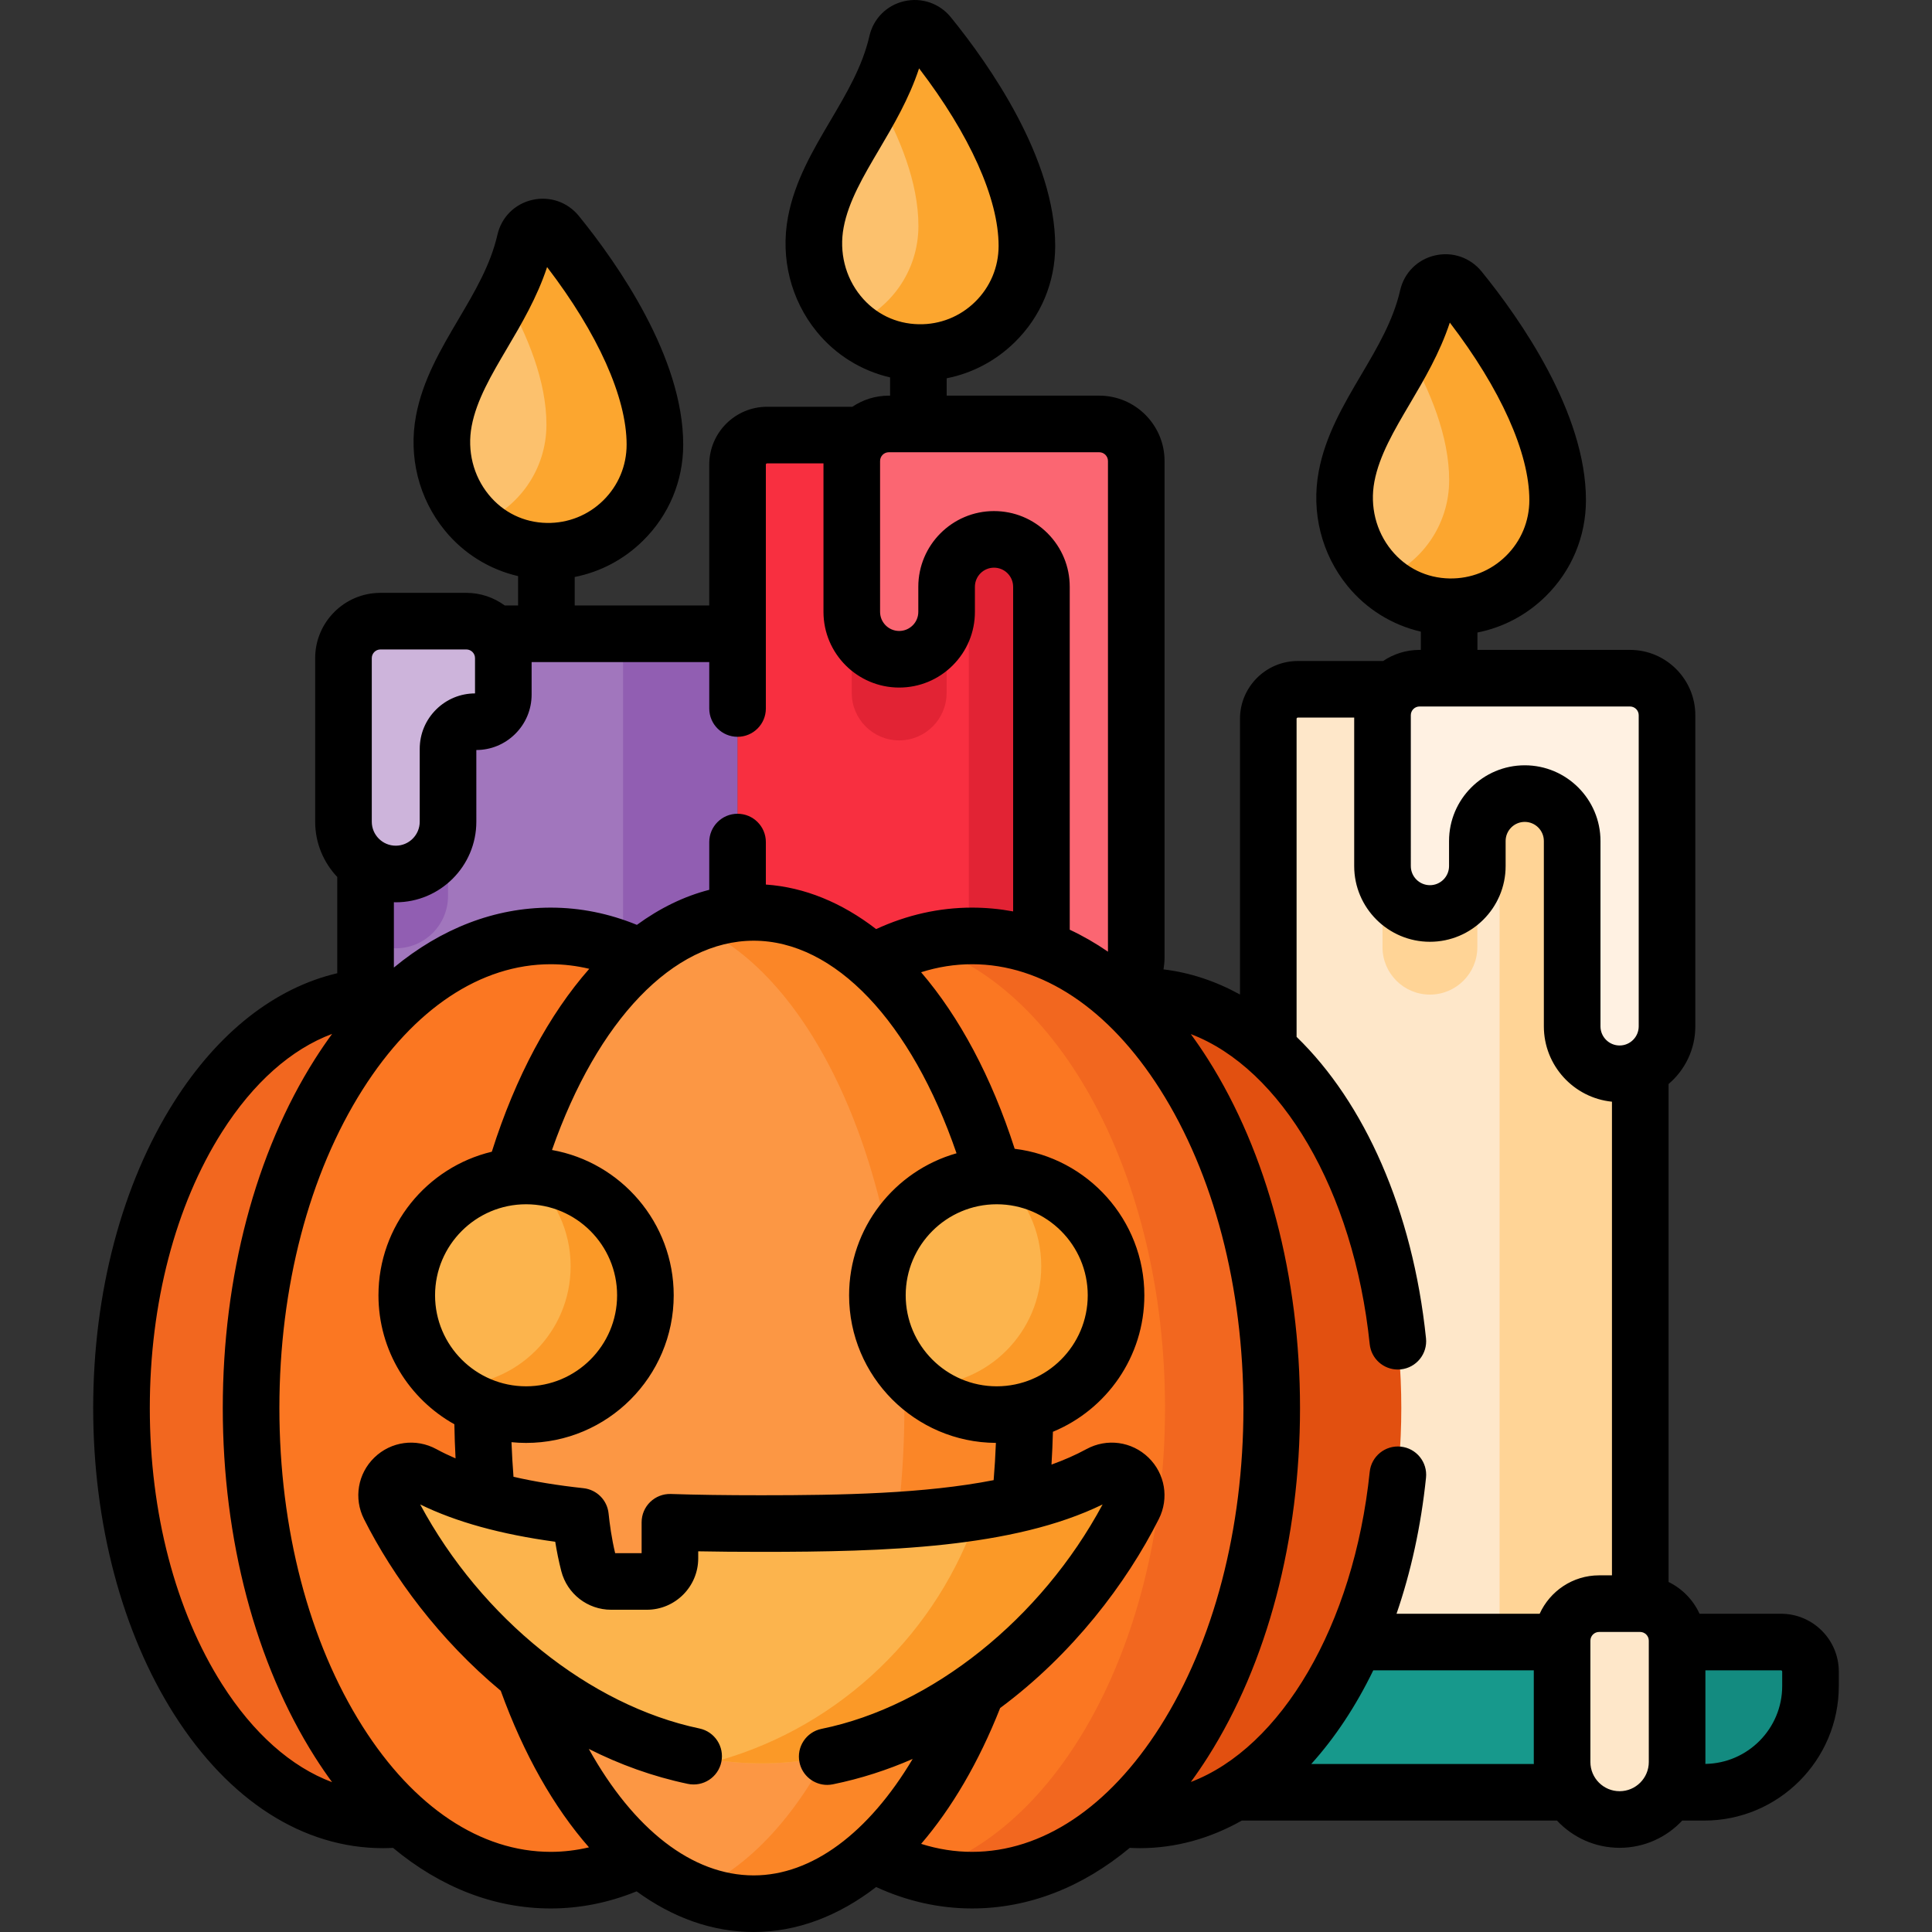 <?xml version="1.0" encoding="iso-8859-1"?>
<!-- Generator: Adobe Illustrator 24.0.2, SVG Export Plug-In . SVG Version: 6.00 Build 0)  -->
<svg version="1.1" id="Capa_1" xmlns="http://www.w3.org/2000/svg" xmlns:xlink="http://www.w3.org/1999/xlink" x="0px" y="0px"
	 viewBox="0 0 512 512" style="enable-background:new 0 0 512 512;" xml:space="preserve">
<rect x="0" y="0" width="512" height="512" fill="#333333" stroke="none"/>
<g>
	<g>
		<g>
			<g>
				<path style="fill:#A176BD;" d="M195.46,175.78V423.2H96.88V175.78c0-4.32,3.5-7.82,7.82-7.82h82.94
					C191.96,167.96,195.46,171.46,195.46,175.78z"/>
				<path style="fill:#915EB2;" d="M118.73,194.11v43.35c0,7.65-6.2,13.85-13.85,13.85c-2.98,0-5.74-0.94-8-2.55v-63.62
					c1.21-0.54,2.54-0.83,3.95-0.83h8.1C114.34,184.31,118.73,188.69,118.73,194.11z"/>
				<path style="fill:#915EB2;" d="M195.461,175.775V423.2h-30.343V175.775c0-4.318-3.503-7.821-7.821-7.821h30.343
					C191.958,167.954,195.461,171.457,195.461,175.775z"/>
				<path style="fill:#FCC16D;" d="M173.561,117.822c0,15.774-12.922,28.53-28.757,28.261
					c-17.887-0.304-30.479-16.948-27.182-34.532c3.082-16.431,17.319-29.347,21.521-47.689c0.894-3.903,5.915-5.013,8.439-1.905
					C157.367,74.005,173.561,97.079,173.561,117.822z"/>
				<path style="fill:#FCA62F;" d="M173.568,117.827c0,15.762-12.932,28.522-28.757,28.256c-7.115-0.125-13.401-2.83-18.17-7.162
					c10.633-4.05,18.17-14.339,18.17-26.395c0-11.493-4.973-23.706-11.087-34.355c2.283-4.472,4.253-9.179,5.426-14.308
					c0.891-3.909,5.911-5.019,8.428-1.908C157.368,74.012,173.568,97.077,173.568,117.827z"/>
			</g>
		</g>
		<g>
			<g>
				<path style="fill:#FEE7C9;" d="M434.692,437.913h-98.579V190.49c0-4.318,3.5-7.819,7.819-7.819h82.942
					c4.318,0,7.819,3.5,7.819,7.819V437.913z"/>
				<path style="fill:#FFD496;" d="M366.378,182.666v68.348c0,6.94,5.626,12.566,12.566,12.566s12.566-5.626,12.566-12.566v-6.639
					c0-4.485,2.357-8.41,5.892-10.634v204.177h37.294V190.485c0-4.316-3.503-7.819-7.819-7.819H366.378z"/>
				<path style="fill:#FCC16D;" d="M412.793,132.537c0,15.774-12.922,28.53-28.757,28.261
					c-17.887-0.304-30.479-16.948-27.182-34.532c3.082-16.431,17.319-29.347,21.521-47.689c0.894-3.903,5.915-5.013,8.439-1.905
					C396.599,88.72,412.793,111.794,412.793,132.537z"/>
				<path style="fill:#FCA62F;" d="M412.8,132.542c0,15.762-12.932,28.522-28.757,28.256c-7.115-0.125-13.401-2.83-18.17-7.162
					c10.633-4.05,18.17-14.339,18.17-26.395c0-11.493-4.973-23.706-11.087-34.355c2.283-4.472,4.253-9.179,5.426-14.308
					c0.891-3.909,5.911-5.019,8.428-1.908C396.6,88.727,412.8,111.792,412.8,132.542z"/>
			</g>
			<g>
				<path style="fill:#17998C;" d="M451.643,474.966H319.166c-15.551,0-28.157-12.606-28.157-28.157v-3.827
					c0-4.318,3.5-7.819,7.819-7.819h173.154c4.318,0,7.819,3.5,7.819,7.819v3.827C479.8,462.36,467.194,474.966,451.643,474.966z"/>
				<path style="fill:#138B80;" d="M479.797,442.978v3.834c0,15.543-12.603,28.147-28.147,28.147h-37.68
					c15.543,0,28.147-12.603,28.147-28.147v-3.834c0-4.316-3.503-7.819-7.819-7.819h37.68
					C476.295,435.159,479.797,438.662,479.797,442.978z"/>
			</g>
			<path style="fill:#FEE7C9;" d="M429.21,482.188L429.21,482.188c-8.416,0-15.239-6.823-15.239-15.239v-32.152
				c0-5.42,4.394-9.813,9.813-9.813h10.851c5.42,0,9.813,4.394,9.813,9.813v32.152C444.449,475.365,437.626,482.188,429.21,482.188z
				"/>
			<path style="fill:#FFF1E2;" d="M366.378,189.54v39.978c0,6.94,5.626,12.566,12.566,12.566h0c6.94,0,12.566-5.626,12.566-12.566
				v-6.639c0-6.94,5.626-12.566,12.566-12.566l0,0c6.94,0,12.566,5.626,12.566,12.566v49.121c0,6.94,5.626,12.566,12.566,12.566h0
				c6.94,0,12.566-5.626,12.566-12.566v-82.46c0-5.42-4.394-9.813-9.813-9.813h-55.771
				C370.772,179.726,366.378,184.12,366.378,189.54z"/>
		</g>
		<g>
			<g>
				<path style="fill:#F82F40;" d="M294.039,370.541H195.46V123.118c0-4.318,3.5-7.819,7.819-7.819h82.942
					c4.318,0,7.819,3.5,7.819,7.819V370.541z"/>
				<path style="fill:#E22334;" d="M225.725,115.294v68.348c0,6.94,5.626,12.566,12.566,12.566s12.566-5.626,12.566-12.566v-6.639
					c0-4.485,2.357-8.41,5.892-10.634v204.177h37.294V123.112c0-4.316-3.503-7.819-7.819-7.819H225.725z"/>
				<path style="fill:#FCC16D;" d="M272.14,65.165c0,15.774-12.922,28.53-28.757,28.261c-17.887-0.304-30.479-16.948-27.182-34.532
					c3.082-16.431,17.319-29.347,21.521-47.689c0.894-3.903,5.915-5.013,8.439-1.905C255.946,21.348,272.14,44.422,272.14,65.165z"
					/>
				<path style="fill:#FCA62F;" d="M272.147,65.17c0,15.762-12.932,28.522-28.757,28.256c-7.115-0.125-13.401-2.83-18.17-7.162
					c10.633-4.05,18.17-14.339,18.17-26.395c0-11.493-4.973-23.706-11.087-34.355c2.283-4.472,4.253-9.179,5.426-14.308
					c0.891-3.909,5.911-5.019,8.428-1.908C255.947,21.355,272.147,44.42,272.147,65.17z"/>
			</g>
			<path style="fill:#FB6672;" d="M225.725,122.167v39.978c0,6.94,5.626,12.566,12.566,12.566h0c6.94,0,12.566-5.626,12.566-12.566
				v-6.639c0-6.94,5.626-12.566,12.566-12.566h0c6.94,0,12.566,5.626,12.566,12.566v98.188c0,6.94,5.626,12.566,12.566,12.566h0
				c6.94,0,12.566-5.626,12.566-12.566V122.167c0-5.42-4.394-9.813-9.813-9.813h-55.771
				C230.119,112.354,225.725,116.748,225.725,122.167z"/>
		</g>
		<g>
			<g>
				<ellipse style="fill:#F2671F;" cx="101.476" cy="373.146" rx="69.276" ry="109.137"/>
				<ellipse style="fill:#E25010;" cx="302.083" cy="373.146" rx="69.276" ry="109.137"/>
				<ellipse style="fill:#FB7722;" cx="145.954" cy="373.146" rx="79.418" ry="125.115"/>
				<ellipse style="fill:#FB7722;" cx="257.604" cy="373.146" rx="79.418" ry="125.115"/>
				<path style="fill:#F2671F;" d="M337.027,373.145c0,69.096-35.564,125.121-79.42,125.121c-4.828,0-9.549-0.677-14.141-1.973
					c37.114-10.51,65.279-61.657,65.279-123.148c0-61.491-28.164-112.628-65.279-123.138c4.593-1.295,9.313-1.973,14.141-1.973
					C301.464,248.034,337.027,304.049,337.027,373.145z"/>
				<ellipse style="fill:#FC9744;" cx="199.74" cy="373.146" rx="71.879" ry="131.354"/>
				<path style="fill:#FB8627;" d="M271.621,373.145c0,72.55-32.188,131.352-71.883,131.352c-5.486,0-10.834-1.128-15.976-3.258
					c32.011-13.268,55.907-65.583,55.907-128.094c0-62.511-23.896-114.816-55.907-128.094c5.142-2.13,10.491-3.258,15.976-3.258
					C239.433,241.793,271.621,300.604,271.621,373.145z"/>
			</g>
			<g>
				<g>
					<g>
						<circle style="fill:#FCB44D;" cx="139.417" cy="343.265" r="31.622"/>
						<path style="fill:#FB9927;" d="M171.036,343.264c0,17.467-14.156,31.624-31.618,31.624c-7.907,0-15.142-2.901-20.687-7.699
							c0.288,0.006,0.575,0.012,0.869,0.012c17.467,0,31.624-14.162,31.624-31.624c0-9.56-4.241-18.122-10.937-23.924
							C157.351,312.112,171.036,326.097,171.036,343.264z"/>
						<g>
							<path style="fill:#FCA62F;" d="M123.787,366.919c0.551,1.714,1.249,3.354,2.075,4.921c-2.583-1.23-4.976-2.797-7.112-4.651
								c0.282,0.006,0.563,0.012,0.851,0.012C121.021,367.201,122.416,367.109,123.787,366.919z"/>
						</g>
					</g>
					<g>
						<circle style="fill:#FCB44D;" cx="264.141" cy="343.265" r="31.622"/>
						<path style="fill:#FB9927;" d="M295.762,343.264c0,17.467-14.156,31.624-31.624,31.624c-7.907,0-15.136-2.901-20.681-7.699
							c0.288,0.006,0.575,0.012,0.869,0.012c17.461,0,31.618-14.162,31.618-31.624c0-9.56-4.241-18.122-10.937-23.924
							C282.077,312.112,295.762,326.097,295.762,343.264z"/>
					</g>
				</g>
				<g>
					<path style="fill:#FCB44D;" d="M300.4,399.18c-17.639,35.063-55.169,68.126-98.623,68.126
						c-43.448,0-80.984-33.063-98.623-68.126c-2.852-5.667,3.323-11.598,8.899-8.562c11.286,6.151,25.546,9.468,41.765,11.225
						c0.319,3.103,0.961,7.898,2.198,12.668c0.701,2.702,3.139,4.591,5.93,4.591h9.468c3.38,0,6.12-2.74,6.12-6.12v-9.566
						c7.822,0.263,15.931,0.343,24.243,0.343c36.03,0,68.26-1.438,89.724-13.14C297.077,387.582,303.259,393.513,300.4,399.18z"/>
					<path style="fill:#FB9927;" d="M300.401,399.18c-17.639,35.063-55.169,68.125-98.623,68.125c-3.795,0-7.546-0.251-11.243-0.741
						c32.413-9.242,58.229-34.133,68.756-65.983c12.29-1.946,23.196-5.049,32.211-9.964
						C297.078,387.582,303.26,393.512,300.401,399.18z"/>
				</g>
			</g>
		</g>
	</g>
	<g>
		<g>
			<path style="fill:#CDB4DB;" d="M104.88,231.618L104.88,231.618c-7.65,0-13.852-6.202-13.852-13.852v-43.354
				c0-5.412,4.388-9.8,9.8-9.8h22.757c5.412,0,9.8,4.388,9.8,9.8v9.644c0,4.027-3.3,7.273-7.326,7.206h0
				c-4.026-0.066-7.326,3.179-7.326,7.206v19.297C118.732,225.416,112.53,231.618,104.88,231.618z"/>
		</g>
		<path d="M471.98,427.66h-21.589c-1.67-3.671-4.582-6.651-8.2-8.417v-131.97c4.327-3.684,7.085-9.159,7.085-15.274v-82.46
			c0-9.547-7.767-17.313-17.313-17.313h-40.427v-4.605c6.777-1.338,13.019-4.618,18.064-9.579
			c6.895-6.779,10.692-15.837,10.692-25.505c0-23.091-17.328-47.875-27.656-60.592c-3.003-3.697-7.746-5.325-12.391-4.245
			c-4.607,1.071-8.126,4.597-9.182,9.203c-1.842,8.039-5.967,15.03-10.333,22.431c-4.653,7.887-9.466,16.043-11.248,25.551
			c-2.04,10.875,0.74,21.954,7.627,30.398c5.014,6.147,11.856,10.356,19.426,12.105v4.839h-0.345c-3.569,0-6.889,1.087-9.648,2.945
			h-22.613c-8.446,0-15.318,6.872-15.318,15.319v73.064c-6.406-3.532-13.206-5.81-20.266-6.661c0.169-1.053,0.274-2.121,0.274-3.203
			V122.17c0-9.55-7.765-17.32-17.31-17.32h-40.428v-4.602c6.777-1.338,13.02-4.618,18.065-9.579
			c6.896-6.779,10.692-15.837,10.692-25.505c0-23.088-17.327-47.873-27.656-60.592c-3.003-3.698-7.75-5.322-12.393-4.245
			c-4.608,1.072-8.126,4.599-9.18,9.203c-1.842,8.039-5.967,15.03-10.333,22.431c-4.654,7.887-9.467,16.043-11.249,25.551
			c-2.04,10.875,0.74,21.954,7.627,30.398c5.014,6.147,11.856,10.356,19.426,12.105v4.835h-0.343c-3.571,0-6.891,1.088-9.65,2.949
			h-22.611c-8.446,0-15.318,6.872-15.318,15.318v37.339h-35.656v-7.551c6.777-1.338,13.02-4.618,18.065-9.579
			c6.896-6.779,10.692-15.837,10.692-25.505c0-23.091-17.328-47.875-27.656-60.592c-3.003-3.697-7.746-5.323-12.391-4.245
			c-4.607,1.071-8.126,4.597-9.182,9.203c-1.842,8.04-5.967,15.03-10.334,22.432c-4.653,7.887-9.465,16.042-11.248,25.55
			c-2.04,10.875,0.74,21.954,7.627,30.398c5.014,6.147,11.856,10.356,19.426,12.105v7.784h-3.536
			c-2.861-2.093-6.374-3.345-10.183-3.345h-22.757c-9.539,0-17.3,7.761-17.3,17.3v43.354c0,5.669,2.236,10.816,5.854,14.643v25.507
			c-16.481,3.862-31.521,15.61-43.221,34.04c-13.839,21.8-21.46,50.636-21.46,81.194c0,30.555,7.621,59.387,21.461,81.186
			c14.51,22.856,34.156,35.444,55.319,35.444c0.86,0,1.756-0.031,2.679-0.077c12.609,10.491,26.872,16.057,41.791,16.057
			c7.745,0,15.383-1.527,22.755-4.535C178.324,508.238,188.832,512,199.74,512c11.383,0,22.407-4.174,32.445-11.919
			c8.194,3.767,16.727,5.679,25.415,5.679c14.922,0,29.188-5.566,41.798-16.057c0.924,0.046,1.822,0.078,2.683,0.078
			c9.491,0,18.599-2.57,27.016-7.31h83.518c4.152,4.437,10.054,7.218,16.596,7.218s12.444-2.781,16.596-7.218h5.834
			c19.663,0,35.66-15.997,35.66-35.66v-3.83C487.3,434.533,480.428,427.66,471.98,427.66z M368.734,145.801
			c-4.089-5.013-5.731-11.629-4.509-18.152c1.298-6.919,5.245-13.609,9.425-20.693c3.745-6.348,7.903-13.396,10.567-21.464
			c13.445,17.576,21.075,34.532,21.075,47.045c0,5.614-2.205,10.873-6.209,14.809c-4.001,3.935-9.285,6.042-14.92,5.953
			C378.073,153.195,372.594,150.532,368.734,145.801z M373.878,189.539c0-1.276,1.038-2.313,2.313-2.313h55.771
			c1.275,0,2.313,1.038,2.313,2.313v82.46c0,2.793-2.272,5.066-5.066,5.066s-5.066-2.273-5.066-5.066v-49.121
			c0-11.064-9.002-20.066-20.066-20.066s-20.066,9.002-20.066,20.066v6.639c0,2.793-2.272,5.066-5.066,5.066
			s-5.066-2.273-5.066-5.066V189.539z M228.081,78.429c-4.089-5.013-5.731-11.629-4.509-18.152
			c1.298-6.918,5.245-13.609,9.425-20.693c3.746-6.347,7.904-13.395,10.568-21.464c13.445,17.578,21.075,34.533,21.075,47.045
			c0,5.613-2.205,10.873-6.208,14.809c-4.002,3.935-9.313,6.059-14.922,5.954C237.42,85.823,231.94,83.16,228.081,78.429z
			 M233.23,122.17c0-1.279,1.036-2.32,2.31-2.32h55.771c1.273,0,2.31,1.041,2.31,2.32v130.037c-3.287-2.261-6.669-4.205-10.13-5.823
			V155.51c0-5.346-2.083-10.382-5.889-14.205c-3.799-3.782-8.835-5.865-14.182-5.865c-11.061,0-20.06,9.003-20.06,20.07v6.64
			c0,1.35-0.526,2.62-1.474,3.566c-0.967,0.963-2.244,1.494-3.597,1.494c-2.79,0-5.06-2.27-5.06-5.06V122.17z M129.502,131.086
			c-4.089-5.013-5.731-11.629-4.509-18.152c1.298-6.918,5.246-13.609,9.425-20.692c3.746-6.348,7.904-13.396,10.568-21.465
			c13.445,17.576,21.075,34.532,21.075,47.045c0,5.613-2.205,10.873-6.208,14.809c-4.002,3.935-9.327,6.043-14.922,5.954
			C138.841,138.48,133.361,135.817,129.502,131.086z M126.232,198.763c3.863-0.012,7.496-1.505,10.259-4.222
			c2.833-2.787,4.394-6.511,4.394-10.485v-8.599h47.075v12.304c0,4.142,3.357,7.5,7.5,7.5s7.5-3.358,7.5-7.5v-64.643
			c0-0.176,0.143-0.318,0.318-0.318h14.952v39.351c0,11.061,8.999,20.06,20.06,20.06c5.348,0,10.384-2.083,14.192-5.876
			c3.79-3.79,5.878-8.827,5.878-14.184v-6.64c0-2.795,2.27-5.07,5.06-5.07c1.353,0,2.631,0.531,3.575,1.472
			c0.964,0.968,1.495,2.246,1.495,3.598v86.026c-3.581-0.666-7.215-1.006-10.891-1.006c-8.69,0-17.222,1.915-25.414,5.69
			c-9.065-7.002-18.954-11.096-29.226-11.805v-11.259c0-4.142-3.357-7.5-7.5-7.5s-7.5,3.358-7.5,7.5v12.654
			c-6.66,1.709-13.095,4.85-19.177,9.29c-7.395-3.029-15.061-4.57-22.832-4.57c-14.832,0-29.015,5.506-41.569,15.88v-17.318
			c0.167,0.004,0.331,0.025,0.499,0.025c11.773,0,21.353-9.579,21.353-21.352V198.763z M225.019,343.265
			c0,21.499,17.433,38.999,38.906,39.117c-0.13,3.313-0.33,6.608-0.599,9.874c-18.313,3.583-40.142,4.003-61.548,4.003
			c-9.503,0-17.126-0.107-23.99-0.338c-2.035-0.066-4.004,0.691-5.465,2.104c-1.462,1.413-2.287,3.359-2.287,5.392v8.186h-7.015
			c-0.944-3.934-1.466-7.847-1.741-10.527c-0.362-3.52-3.136-6.308-6.653-6.689c-6.838-0.74-12.996-1.746-18.545-3.021
			c-0.238-3.036-0.415-6.096-0.533-9.17c1.273,0.126,2.563,0.193,3.869,0.193c21.572,0,39.122-17.55,39.122-39.122
			c0-19.229-13.948-35.25-32.256-38.506c12.052-34.411,32.157-55.466,53.457-55.466c21.476,0,41.734,21.414,53.751,56.335
			C237.08,310.279,225.019,325.385,225.019,343.265z M264.141,319.143c13.301,0,24.122,10.821,24.122,24.122
			s-10.821,24.122-24.122,24.122c-13.301,0-24.122-10.821-24.122-24.122S250.84,319.143,264.141,319.143z M115.295,343.265
			c0-13.301,10.821-24.122,24.122-24.122s24.122,10.821,24.122,24.122s-10.821,24.122-24.122,24.122
			S115.295,356.566,115.295,343.265z M98.527,174.411c0-1.268,1.031-2.3,2.3-2.3h22.757c1.269,0,2.301,1.032,2.301,2.3v9.35
			c-3.863,0.012-7.496,1.505-10.259,4.222c-2.833,2.787-4.394,6.511-4.394,10.485v19.297c0,3.502-2.85,6.352-6.353,6.352
			s-6.353-2.85-6.353-6.352V174.411z M58.824,446.296C46.492,426.871,39.7,400.893,39.7,373.15c0-27.748,6.792-53.729,19.124-73.155
			c8.299-13.072,18.364-21.959,29.189-26.001c-1.56,2.129-3.078,4.348-4.549,6.665c-15.75,24.818-24.425,57.666-24.425,92.491
			c0,34.825,8.675,67.671,24.426,92.487c1.469,2.314,2.986,4.531,4.544,6.658C77.186,468.253,67.122,459.366,58.824,446.296z
			 M145.95,490.76c-18.554,0-36.247-11.777-49.82-33.162c-14.245-22.442-22.09-52.434-22.09-84.448
			c0-32.016,7.845-62.008,22.09-84.454c13.573-21.388,31.267-33.167,49.82-33.167c3.429,0,6.84,0.414,10.211,1.216
			c-10.593,12.039-19.509,28.526-25.824,48.473c-17.206,4.107-30.042,19.601-30.042,38.047c0,14.677,8.129,27.486,20.117,34.179
			c0.052,3.02,0.153,6.037,0.314,9.043c-1.789-0.771-3.488-1.586-5.085-2.456c-5.407-2.943-12.01-2.047-16.43,2.232
			c-4.405,4.264-5.513,10.81-2.757,16.288c7.677,15.26,19.985,31.987,36.247,45.517c6.121,16.91,14.115,30.932,23.384,41.495
			C152.739,490.353,149.353,490.76,145.95,490.76z M199.74,497c-16.279,0-31.83-12.197-43.702-33.519
			c8.131,4.1,16.891,7.306,26.244,9.265c4.053,0.847,8.029-1.749,8.879-5.803c0.849-4.054-1.749-8.029-5.803-8.878
			c-29.083-6.092-57.82-29.238-74.005-59.371c9.531,4.652,21.313,7.908,35.789,9.888c0.394,2.441,0.918,5.126,1.614,7.813
			c1.56,6.009,6.984,10.207,13.19,10.207h9.468c7.51,0,13.62-6.11,13.62-13.62v-1.867c4.994,0.097,10.47,0.144,16.742,0.144
			c32.813,0,66.718-1.002,90.424-12.564c-16.287,30.331-45.212,53.519-74.48,59.471c-4.059,0.826-6.68,4.785-5.854,8.844
			c0.723,3.555,3.85,6.007,7.342,6.007c0.495,0,0.998-0.049,1.503-0.152c7.431-1.511,14.485-3.817,21.157-6.726
			C230.162,485.77,215.166,497,199.74,497z M257.6,490.76c-4.548,0-9.06-0.713-13.492-2.117c8.131-9.477,15.263-21.612,20.943-36
			c19.144-14.187,33.468-33.033,42.047-50.086c2.762-5.477,1.659-12.022-2.744-16.289c-4.42-4.284-11.025-5.184-16.44-2.236
			c-2.856,1.557-5.959,2.911-9.257,4.099c0.174-2.889,0.304-5.789,0.377-8.697c14.206-5.87,24.23-19.869,24.23-36.17
			c0-19.96-15.029-36.466-34.364-38.822c-6.142-19.109-14.688-34.992-24.801-46.788c4.434-1.41,8.951-2.125,13.502-2.125
			c18.558,0,36.254,11.779,49.829,33.167c14.245,22.445,22.091,52.438,22.091,84.454c0,32.016-7.846,62.006-22.091,84.448
			C293.854,478.983,276.158,490.76,257.6,490.76z M347.501,467.47c6.263-6.932,11.807-15.291,16.426-24.81h42.543v24.289
			c0,0.175,0.009,0.347,0.013,0.521H347.501z M408.028,427.66h-37.932c3.791-11.014,6.475-23.131,7.813-36.058
			c0.427-4.12-2.567-7.806-6.688-8.232c-4.123-0.424-7.806,2.568-8.232,6.688c-4.225,40.809-23.575,73.136-47.403,82.182
			c1.544-2.11,3.049-4.308,4.505-6.603c15.752-24.815,24.427-57.661,24.427-92.487c0-34.827-8.675-67.674-24.427-92.492
			c-1.458-2.297-2.964-4.498-4.51-6.611c23.83,9.042,43.182,41.362,47.407,82.165c0.399,3.858,3.656,6.728,7.451,6.728
			c0.258,0,0.519-0.013,0.781-0.041c4.12-0.427,7.114-4.112,6.688-8.232c-3.528-34.061-16.383-62.524-34.298-79.883V190.49
			c0-0.176,0.143-0.319,0.318-0.319h14.947v39.346c0,11.064,9.002,20.066,20.066,20.066s20.066-9.002,20.066-20.066v-6.639
			c0-2.793,2.272-5.066,5.066-5.066s5.066,2.273,5.066,5.066v49.121c0,10.383,7.928,18.948,18.048,19.964v125.52h-3.407
			C416.783,417.484,410.754,421.668,408.028,427.66z M436.949,466.949c0,4.267-3.472,7.739-7.739,7.739s-7.739-3.472-7.739-7.739
			v-32.152c0-1.275,1.038-2.313,2.313-2.313h10.852c1.275,0,2.313,1.038,2.313,2.313V466.949z M472.3,446.81
			c0,11.292-9.109,20.484-20.363,20.645c0.004-0.169,0.013-0.336,0.013-0.506V442.66h20.031c0.176,0,0.319,0.144,0.319,0.32V446.81z
			"/>
	</g>
</g>
<g>
</g>
<g>
</g>
<g>
</g>
<g>
</g>
<g>
</g>
<g>
</g>
<g>
</g>
<g>
</g>
<g>
</g>
<g>
</g>
<g>
</g>
<g>
</g>
<g>
</g>
<g>
</g>
<g>
</g>
</svg>

